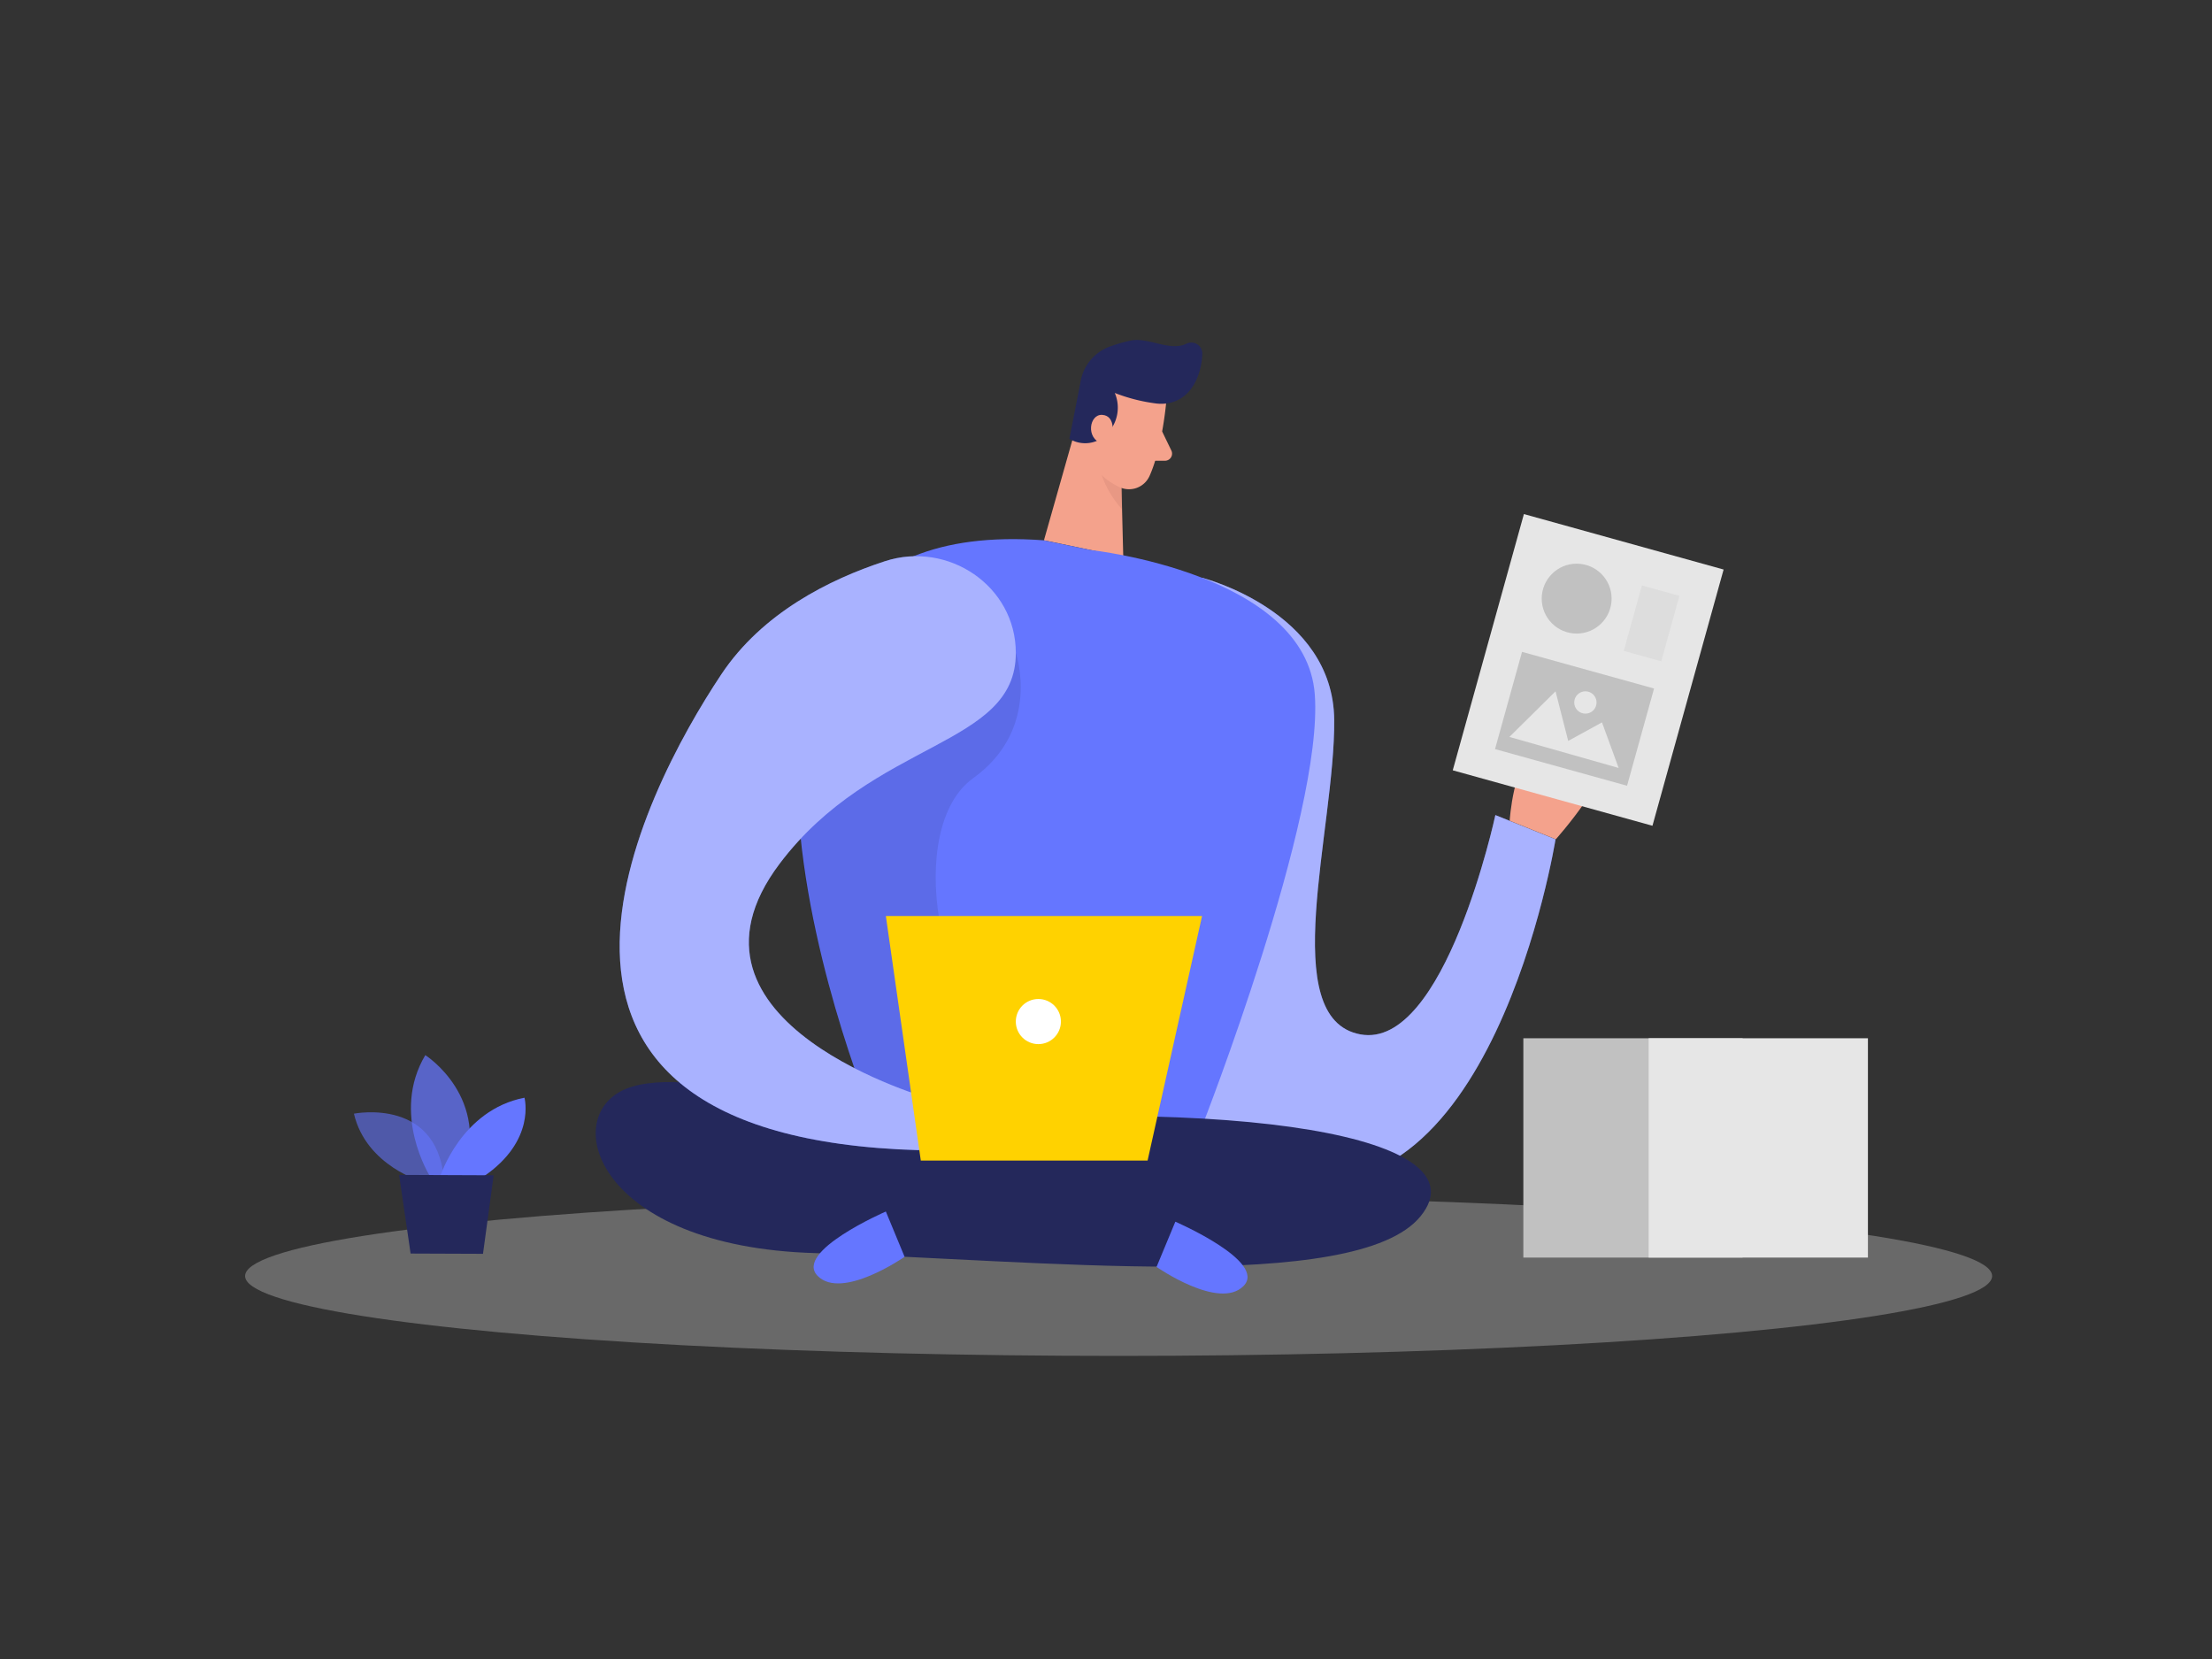 <svg id="Layer_1" data-name="Layer 1" xmlns="http://www.w3.org/2000/svg" viewBox="0 0 400 300"><rect x="0" y="0" width="400" height="300" fill="#333333" stroke="none"/><path d="M217.37,104.48s23.73,6,23.9,25.71-10.53,54.05,4.74,56.86,24.4-39.66,24.4-39.66l10.88,4.38s-11.58,72.57-51.6,60.59S217.37,104.48,217.37,104.48Z" fill="#6576ff"/><path d="M217.37,104.48s23.73,6,23.9,25.71-10.53,54.05,4.74,56.86,24.4-39.66,24.4-39.66l10.88,4.38s-11.58,72.57-51.6,60.59S217.37,104.48,217.37,104.48Z" fill="#fff" opacity="0.44"/><ellipse cx="202.28" cy="230.74" rx="157.96" ry="14.45" fill="#e6e6e6" opacity="0.3"/><path d="M76.51,213.73S66.25,210.93,64,201.39c0,0,15.89-3.21,16.34,13.19Z" fill="#6576ff" opacity="0.58"/><path d="M77.76,212.72s-7.16-11.33-.85-21.92c0,0,12.07,7.67,6.71,21.94Z" fill="#6576ff" opacity="0.73"/><path d="M79.61,212.72s3.79-12,15.23-14.22c0,0,2.14,7.76-7.41,14.26Z" fill="#6576ff"/><polygon points="72.17 212.46 74.25 226.68 87.34 226.73 89.27 212.53 72.17 212.46" fill="#24285b"/><polygon points="196.01 72.21 188.78 97.7 203.12 100.69 202.62 80.94 196.01 72.21" fill="#f4a28c"/><path d="M202.92,85.25a9.57,9.57,0,0,1-4.37-3.36s-.37,4.84,4.35,10.22Z" fill="#ce8172" opacity="0.31"/><path d="M188.78,97.71l8.5,1.76s38.9,4.19,40.48,26.15-20.39,78.06-20.39,78.06H158.43S111.2,91.9,188.78,97.71Z" fill="#6576ff"/><path d="M183.69,118.05s4.75,13.72-7.71,22.67-6.38,42.65,7.26,48.09-8.53,17.08-18,12.31-10.77-8-10.77-8-8.77-25.35-9.7-41.52S183.69,118.05,183.69,118.05Z" opacity="0.09"/><path d="M158.43,203.68s-33.18-11.8-45.29-6.76-5.26,28.52,34.23,29.68,97.93,7.61,109.52-6.67S224.77,198,158.43,203.68Z" fill="#24285b"/><path d="M183.69,118.05c0-12.07-12.23-20.32-23.71-16.55-10,3.27-22.15,9.34-29.54,20.44-14.22,21.32-46.7,83.65,35.75,86.05l2.42-9.18S119.12,185.12,141,156.16C158,133.64,183.74,135.15,183.69,118.05Z" fill="#6576ff"/><path d="M183.69,118.05c0-12.07-12.23-20.32-23.71-16.55-10,3.27-22.15,9.34-29.54,20.44-14.22,21.32-46.7,83.65,35.75,86.05l2.42-9.18S119.12,185.12,141,156.16C158,133.64,183.74,135.15,183.69,118.05Z" fill="#fff" opacity="0.44"/><polygon points="166.51 209.87 207.52 209.87 217.37 165.64 160.19 165.64 166.51 209.87" fill="#ffd200"/><path d="M273,148.41s.62-10.5,4.83-13.49,3.51,4.57,3.51,4.57,4.21-4.92,7.72-2.63-7.72,14.91-7.72,14.91Z" fill="#f4a28c"/><rect x="268.45" y="97.1" width="37.48" height="48.09" transform="translate(42.89 -72.43) rotate(15.52)" fill="#e6e6e6"/><rect x="272.34" y="120.86" width="24.78" height="18.25" transform="translate(45.16 -71.45) rotate(15.52)" fill="#c1c1c1"/><rect x="295.14" y="106.58" width="7.04" height="12.28" transform="translate(41.05 -75.8) rotate(15.52)" fill="#c1c1c1" opacity="0.24"/><path d="M210.86,73s-.72,8.06-3,13.1a4.07,4.07,0,0,1-5.4,2c-2.52-1.18-5.59-3.51-5.72-7.87l-1.15-7.38a7.27,7.27,0,0,1,4.51-7.08C205.17,63.3,211.54,68.07,210.86,73Z" fill="#f4a28c"/><path d="M208.83,72.93a31.48,31.48,0,0,1-7.24-1.87,6.75,6.75,0,0,1-1.3,7.29,5.48,5.48,0,0,1-6.91,1l2-10.21a8.23,8.23,0,0,1,5.39-6.5,29.4,29.4,0,0,1,3.71-1.06c3.16-.66,7.12,2.07,10.11.55a2,2,0,0,1,2.83,1.8c-.1,3.19-1.52,8-6,8.95A7.56,7.56,0,0,1,208.83,72.93Z" fill="#24285b"/><path d="M201.19,78.27s.48-3.08-1.86-3.25-3.08,4.26,0,5.23Z" fill="#f4a28c"/><path d="M210.14,78l1.68,3.47a1.29,1.29,0,0,1-1.16,1.85l-3.14,0Z" fill="#f4a28c"/><circle cx="187.77" cy="184.73" r="4.08" fill="#fff"/><path d="M160.19,219.08s-16.73,7.25-12.32,11.66,15.71-3.47,15.71-3.47Z" fill="#6576ff"/><path d="M212.54,220.92s16.73,7.24,12.31,11.65-15.71-3.47-15.71-3.47Z" fill="#6576ff"/><circle cx="285.11" cy="108.25" r="6.32" fill="#c1c1c1"/><circle cx="286.69" cy="127.03" r="2.02" fill="#e6e6e6"/><polygon points="272.95 133.26 281.29 125.01 283.58 133.98 289.69 130.63 292.7 138.87 272.95 133.26" fill="#e6e6e6"/><rect x="275.47" y="187.75" width="39.65" height="39.66" fill="#c1c1c1"/><rect x="298.13" y="187.75" width="39.65" height="39.66" fill="#e6e6e6"/></svg>